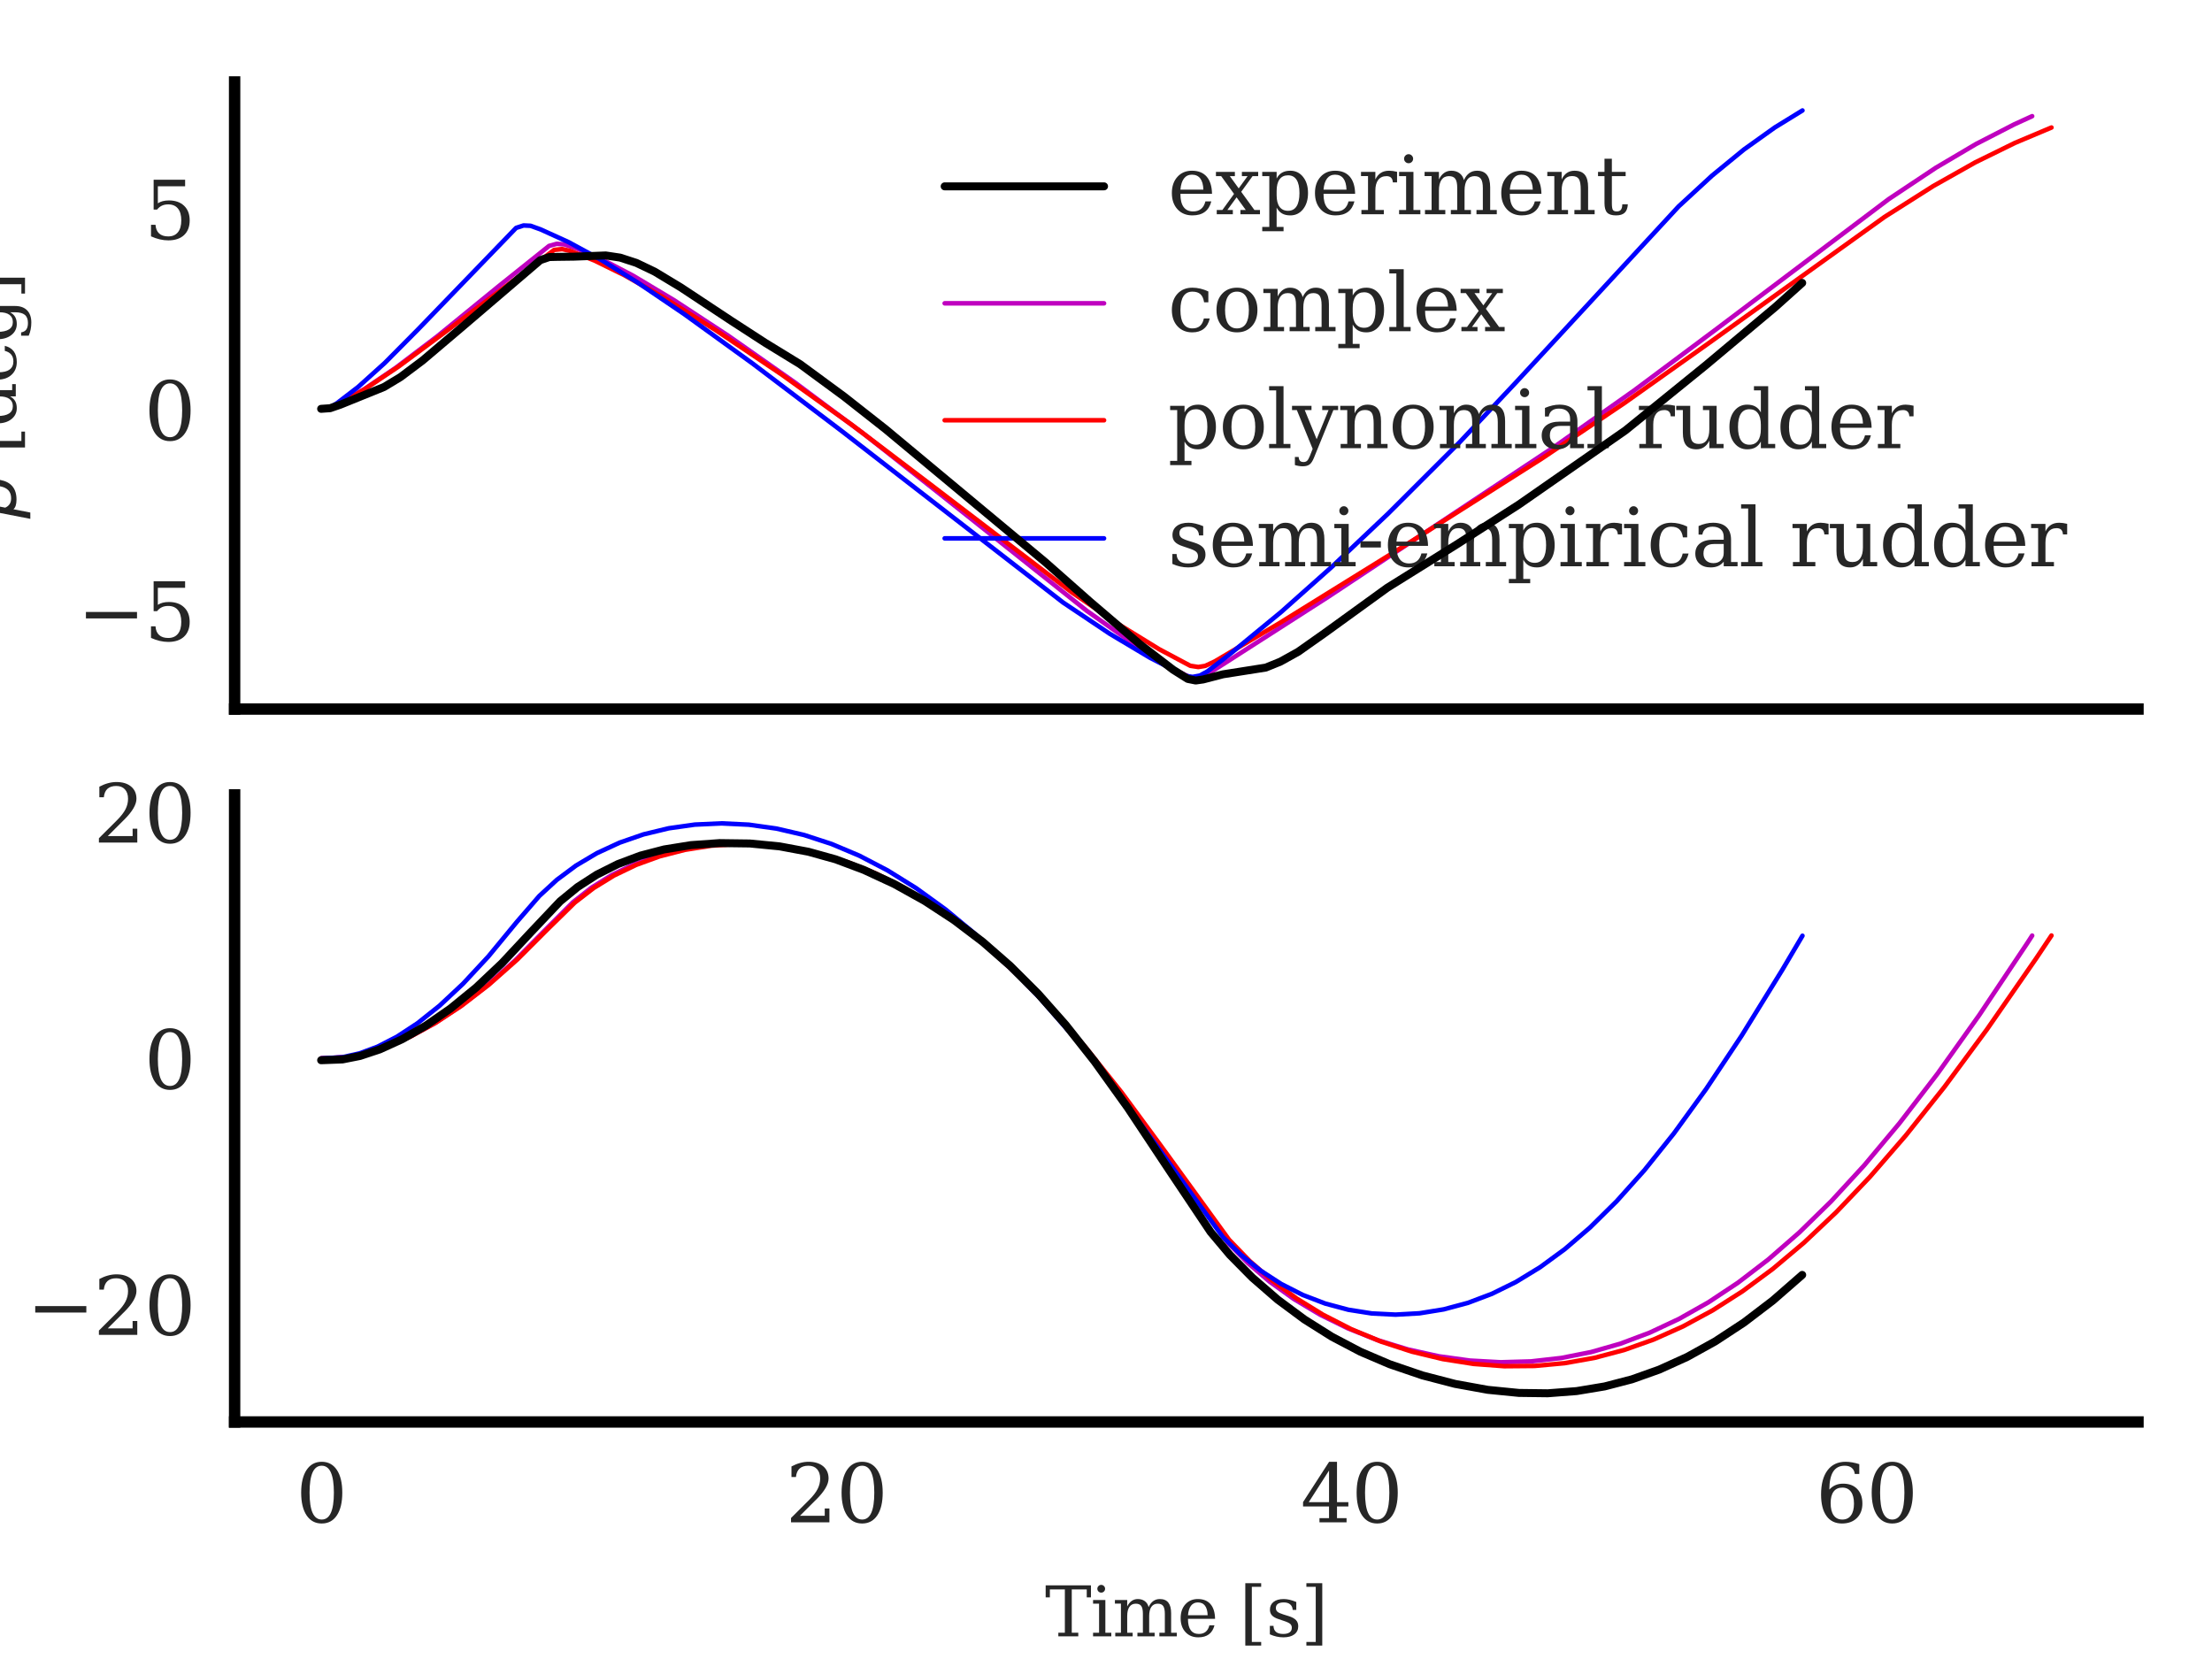 <?xml version="1.0" encoding="utf-8" standalone="no"?>
<!DOCTYPE svg PUBLIC "-//W3C//DTD SVG 1.1//EN"
  "http://www.w3.org/Graphics/SVG/1.1/DTD/svg11.dtd">
<svg xmlns:xlink="http://www.w3.org/1999/xlink" width="194.31pt" height="145.749pt" viewBox="0 0 194.31 145.749" xmlns="http://www.w3.org/2000/svg" version="1.1">
 <defs>
  <style type="text/css">*{stroke-linejoin: round; stroke-linecap: butt}</style>
 </defs>
 <g id="figure_1">
  <g id="patch_1">
   <path d="M 0 145.749 
L 194.31 145.749 
L 194.31 0 
L 0 0 
z
" style="fill: #ffffff"/>
  </g>
  <g id="axes_1">
   <g id="patch_2">
    <path d="M 20.61 62.283 
L 187.809 62.283 
L 187.809 7.2 
L 20.61 7.2 
z
" style="fill: #ffffff"/>
   </g>
   <g id="matplotlib.axis_1">
    <g id="xtick_1">
     <g id="line2d_1"/>
    </g>
    <g id="xtick_2">
     <g id="line2d_2"/>
    </g>
    <g id="xtick_3">
     <g id="line2d_3"/>
    </g>
    <g id="xtick_4">
     <g id="line2d_4"/>
    </g>
   </g>
   <g id="matplotlib.axis_2">
    <g id="ytick_1">
     <g id="line2d_5"/>
     <g id="text_1">
      <!-- −5 -->
      <g style="fill: #262626" transform="translate(6.79 56.287) scale(0.07 -0.07)">
       <defs>
        <path id="DejaVuSerif-2212" d="M 678 2259 
L 4684 2259 
L 4684 1753 
L 678 1753 
L 678 2259 
z
" transform="scale(0.016)"/>
        <path id="DejaVuSerif-35" d="M 3219 4666 
L 3219 4153 
L 1081 4153 
L 1081 2816 
Q 1244 2928 1461 2984 
Q 1678 3041 1947 3041 
Q 2703 3041 3140 2622 
Q 3578 2203 3578 1478 
Q 3578 738 3136 323 
Q 2694 -91 1894 -91 
Q 1572 -91 1234 -12 
Q 897 66 544 225 
L 544 1131 
L 897 1131 
Q 925 688 1179 453 
Q 1434 219 1894 219 
Q 2388 219 2653 544 
Q 2919 869 2919 1478 
Q 2919 2084 2655 2407 
Q 2391 2731 1894 2731 
Q 1613 2731 1398 2631 
Q 1184 2531 1019 2322 
L 750 2322 
L 750 4666 
L 3219 4666 
z
" transform="scale(0.016)"/>
       </defs>
       <use xlink:href="#DejaVuSerif-2212"/>
       <use xlink:href="#DejaVuSerif-35" x="83.789"/>
      </g>
     </g>
    </g>
    <g id="ytick_2">
     <g id="line2d_6"/>
     <g id="text_2">
      <!-- 0 -->
      <g style="fill: #262626" transform="translate(12.656 38.65) scale(0.07 -0.07)">
       <defs>
        <path id="DejaVuSerif-30" d="M 2034 219 
Q 2513 219 2750 744 
Q 2988 1269 2988 2328 
Q 2988 3391 2750 3916 
Q 2513 4441 2034 4441 
Q 1556 4441 1318 3916 
Q 1081 3391 1081 2328 
Q 1081 1269 1318 744 
Q 1556 219 2034 219 
z
M 2034 -91 
Q 1275 -91 848 546 
Q 422 1184 422 2328 
Q 422 3475 848 4112 
Q 1275 4750 2034 4750 
Q 2797 4750 3222 4112 
Q 3647 3475 3647 2328 
Q 3647 1184 3222 546 
Q 2797 -91 2034 -91 
z
" transform="scale(0.016)"/>
       </defs>
       <use xlink:href="#DejaVuSerif-30"/>
      </g>
     </g>
    </g>
    <g id="ytick_3">
     <g id="line2d_7"/>
     <g id="text_3">
      <!-- 5 -->
      <g style="fill: #262626" transform="translate(12.656 21.013) scale(0.07 -0.07)">
       <use xlink:href="#DejaVuSerif-35"/>
      </g>
     </g>
    </g>
    <g id="text_4">
     <!-- $\beta$ [deg] -->
     <g style="fill: #262626" transform="translate(1.41 45.572) rotate(-90) scale(0.06 -0.06)">
      <defs>
       <path id="DejaVuSans-Oblique-3b2" d="M 872 216 
L 572 -1331 
L -6 -1331 
L 928 3478 
Q 1206 4903 2538 4903 
Q 3888 4903 3659 3700 
Q 3503 2844 2894 2531 
Q 3713 2250 3553 1416 
Q 3272 -69 1759 -66 
Q 1097 -63 872 216 
z
M 1019 966 
Q 1259 422 1875 425 
Q 2775 425 2966 1406 
Q 3138 2288 1675 2219 
L 1778 2750 
Q 2909 2731 3106 3750 
Q 3241 4438 2509 4434 
Q 1691 4434 1503 3459 
L 1019 966 
z
" transform="scale(0.016)"/>
       <path id="DejaVuSerif-20" transform="scale(0.016)"/>
       <path id="DejaVuSerif-5b" d="M 550 4863 
L 2003 4863 
L 2003 4531 
L 1147 4531 
L 1147 -513 
L 2003 -513 
L 2003 -844 
L 550 -844 
L 550 4863 
z
" transform="scale(0.016)"/>
       <path id="DejaVuSerif-64" d="M 3359 331 
L 3909 331 
L 3909 0 
L 2784 0 
L 2784 519 
Q 2616 206 2355 57 
Q 2094 -91 1709 -91 
Q 1097 -91 708 395 
Q 319 881 319 1663 
Q 319 2444 706 2928 
Q 1094 3413 1709 3413 
Q 2094 3413 2355 3264 
Q 2616 3116 2784 2803 
L 2784 4531 
L 2241 4531 
L 2241 4863 
L 3359 4863 
L 3359 331 
z
M 2784 1497 
L 2784 1825 
Q 2784 2422 2554 2737 
Q 2325 3053 1888 3053 
Q 1444 3053 1217 2703 
Q 991 2353 991 1663 
Q 991 975 1217 622 
Q 1444 269 1888 269 
Q 2325 269 2554 583 
Q 2784 897 2784 1497 
z
" transform="scale(0.016)"/>
       <path id="DejaVuSerif-65" d="M 3469 1600 
L 991 1600 
L 991 1575 
Q 991 903 1244 561 
Q 1497 219 1991 219 
Q 2369 219 2611 417 
Q 2853 616 2950 1006 
L 3413 1006 
Q 3275 459 2904 184 
Q 2534 -91 1931 -91 
Q 1203 -91 761 389 
Q 319 869 319 1663 
Q 319 2450 753 2931 
Q 1188 3413 1894 3413 
Q 2647 3413 3050 2948 
Q 3453 2484 3469 1600 
z
M 2791 1931 
Q 2772 2513 2545 2808 
Q 2319 3103 1894 3103 
Q 1497 3103 1269 2806 
Q 1041 2509 991 1931 
L 2791 1931 
z
" transform="scale(0.016)"/>
       <path id="DejaVuSerif-67" d="M 3359 2988 
L 3359 72 
Q 3359 -644 2965 -1033 
Q 2572 -1422 1844 -1422 
Q 1516 -1422 1216 -1362 
Q 916 -1303 641 -1184 
L 641 -488 
L 941 -488 
Q 997 -813 1206 -963 
Q 1416 -1113 1806 -1113 
Q 2313 -1113 2548 -827 
Q 2784 -541 2784 72 
L 2784 519 
Q 2616 206 2355 57 
Q 2094 -91 1709 -91 
Q 1097 -91 708 395 
Q 319 881 319 1663 
Q 319 2444 706 2928 
Q 1094 3413 1709 3413 
Q 2094 3413 2355 3264 
Q 2616 3116 2784 2803 
L 2784 3322 
L 3909 3322 
L 3909 2988 
L 3359 2988 
z
M 2784 1825 
Q 2784 2422 2554 2737 
Q 2325 3053 1888 3053 
Q 1444 3053 1217 2703 
Q 991 2353 991 1663 
Q 991 975 1217 622 
Q 1444 269 1888 269 
Q 2325 269 2554 583 
Q 2784 897 2784 1497 
L 2784 1825 
z
" transform="scale(0.016)"/>
       <path id="DejaVuSerif-5d" d="M 1947 4863 
L 1947 -844 
L 494 -844 
L 494 -513 
L 1350 -513 
L 1350 4531 
L 494 4531 
L 494 4863 
L 1947 4863 
z
" transform="scale(0.016)"/>
      </defs>
      <use xlink:href="#DejaVuSans-Oblique-3b2" transform="translate(0 0.391)"/>
      <use xlink:href="#DejaVuSerif-20" transform="translate(63.818 0.391)"/>
      <use xlink:href="#DejaVuSerif-5b" transform="translate(95.605 0.391)"/>
      <use xlink:href="#DejaVuSerif-64" transform="translate(134.619 0.391)"/>
      <use xlink:href="#DejaVuSerif-65" transform="translate(198.633 0.391)"/>
      <use xlink:href="#DejaVuSerif-67" transform="translate(257.812 0.391)"/>
      <use xlink:href="#DejaVuSerif-5d" transform="translate(321.826 0.391)"/>
     </g>
    </g>
   </g>
   <g id="line2d_8">
    <path d="M 28.21 35.991 
L 28.911 35.88 
L 29.748 35.498 
L 31.988 34.193 
L 34.77 32.304 
L 38.39 29.561 
L 43.797 25.153 
L 48.231 21.604 
L 48.909 21.416 
L 49.588 21.472 
L 50.674 21.836 
L 52.914 22.804 
L 55.628 24.227 
L 59.203 26.366 
L 63.976 29.495 
L 69.812 33.589 
L 75.898 38.129 
L 82.504 43.343 
L 95.443 53.638 
L 99.493 56.498 
L 103.135 58.798 
L 104.538 59.498 
L 105.171 59.531 
L 105.827 59.336 
L 106.777 58.773 
L 116.708 52.404 
L 136.526 39.258 
L 143.539 34.307 
L 150.619 29.025 
L 165.912 17.491 
L 170.052 14.736 
L 173.581 12.652 
L 176.929 10.93 
L 178.513 10.205 
L 178.513 10.205 
" clip-path="url(#p2c7fa7effe)" style="fill: none; stroke: #bf00bf; stroke-width: 0.4; stroke-linecap: round"/>
   </g>
   <g id="line2d_9">
    <path d="M 28.21 35.991 
L 28.934 35.883 
L 29.726 35.526 
L 32.056 34.178 
L 35.019 32.193 
L 39.091 29.175 
L 48.683 21.952 
L 49.384 21.881 
L 50.086 22.041 
L 52.212 22.882 
L 54.836 24.169 
L 58.252 26.108 
L 62.89 29.014 
L 68.659 32.897 
L 74.88 37.357 
L 81.78 42.589 
L 94.154 52.036 
L 98.249 54.834 
L 101.823 57.028 
L 104.56 58.484 
L 105.262 58.593 
L 105.872 58.494 
L 106.709 58.103 
L 112.342 54.771 
L 123.563 47.819 
L 135.44 40.28 
L 142.679 35.416 
L 149.963 30.243 
L 165.55 19.054 
L 169.826 16.343 
L 173.513 14.265 
L 176.997 12.555 
L 180.209 11.202 
L 180.209 11.202 
" clip-path="url(#p2c7fa7effe)" style="fill: none; stroke: #ff0000; stroke-width: 0.4; stroke-linecap: round"/>
   </g>
   <g id="line2d_10">
    <path d="M 28.21 35.991 
L 28.889 35.833 
L 29.59 35.428 
L 31.468 33.986 
L 33.798 31.885 
L 36.716 28.943 
L 45.335 20.021 
L 45.991 19.805 
L 46.602 19.834 
L 47.484 20.151 
L 49.95 21.273 
L 52.778 22.811 
L 56.035 24.835 
L 60.107 27.594 
L 66.102 31.927 
L 73.93 37.858 
L 93.385 52.927 
L 97.479 55.668 
L 101.031 57.785 
L 104.085 59.356 
L 104.764 59.465 
L 105.397 59.344 
L 106.053 58.987 
L 107.999 57.494 
L 112.546 53.753 
L 117.025 49.765 
L 121.934 45.122 
L 128.201 38.866 
L 133.11 33.653 
L 147.452 18.137 
L 150.393 15.428 
L 153.198 13.131 
L 155.913 11.193 
L 158.334 9.704 
L 158.334 9.704 
" clip-path="url(#p2c7fa7effe)" style="fill: none; stroke: #0000ff; stroke-width: 0.4; stroke-linecap: round"/>
   </g>
   <g id="patch_3">
    <path d="M 20.61 62.283 
L 20.61 7.2 
" style="fill: none; stroke: #000000; stroke-linejoin: miter; stroke-linecap: square"/>
   </g>
   <g id="patch_4">
    <path d="M 20.61 62.283 
L 187.809 62.283 
" style="fill: none; stroke: #000000; stroke-linejoin: miter; stroke-linecap: square"/>
   </g>
   <g id="legend_1">
    <g id="line2d_11">
     <path d="M 82.983 16.369 
L 89.983 16.369 
L 96.983 16.369 
" style="fill: none; stroke: #000000; stroke-width: 0.7; stroke-linecap: round"/>
    </g>
    <g id="text_5">
     <!-- experiment -->
     <g style="fill: #262626" transform="translate(102.583 18.819) scale(0.07 -0.07)">
      <defs>
       <path id="DejaVuSerif-78" d="M 1863 2028 
L 2559 2988 
L 2113 2988 
L 2113 3322 
L 3391 3322 
L 3391 2988 
L 2950 2988 
L 2059 1759 
L 3097 331 
L 3531 331 
L 3531 0 
L 1997 0 
L 1997 331 
L 2419 331 
L 1697 1325 
L 972 331 
L 1403 331 
L 1403 0 
L 141 0 
L 141 331 
L 581 331 
L 1497 1594 
L 488 2988 
L 78 2988 
L 78 3322 
L 1563 3322 
L 1563 2988 
L 1166 2988 
L 1863 2028 
z
" transform="scale(0.016)"/>
       <path id="DejaVuSerif-70" d="M 1313 1825 
L 1313 1497 
Q 1313 897 1542 583 
Q 1772 269 2209 269 
Q 2650 269 2876 622 
Q 3103 975 3103 1663 
Q 3103 2353 2876 2703 
Q 2650 3053 2209 3053 
Q 1772 3053 1542 2737 
Q 1313 2422 1313 1825 
z
M 738 2988 
L 184 2988 
L 184 3322 
L 1313 3322 
L 1313 2803 
Q 1481 3116 1742 3264 
Q 2003 3413 2388 3413 
Q 3000 3413 3387 2928 
Q 3775 2444 3775 1663 
Q 3775 881 3387 395 
Q 3000 -91 2388 -91 
Q 2003 -91 1742 57 
Q 1481 206 1313 519 
L 1313 -997 
L 1856 -997 
L 1856 -1331 
L 184 -1331 
L 184 -997 
L 738 -997 
L 738 2988 
z
" transform="scale(0.016)"/>
       <path id="DejaVuSerif-72" d="M 3059 3328 
L 3059 2497 
L 2728 2497 
Q 2713 2744 2591 2866 
Q 2469 2988 2234 2988 
Q 1809 2988 1582 2694 
Q 1356 2400 1356 1850 
L 1356 331 
L 2022 331 
L 2022 0 
L 263 0 
L 263 331 
L 781 331 
L 781 2994 
L 231 2994 
L 231 3322 
L 1356 3322 
L 1356 2731 
Q 1525 3078 1790 3245 
Q 2056 3413 2438 3413 
Q 2578 3413 2733 3391 
Q 2888 3369 3059 3328 
z
" transform="scale(0.016)"/>
       <path id="DejaVuSerif-69" d="M 622 4353 
Q 622 4497 726 4603 
Q 831 4709 978 4709 
Q 1122 4709 1226 4603 
Q 1331 4497 1331 4353 
Q 1331 4206 1228 4103 
Q 1125 4000 978 4000 
Q 831 4000 726 4103 
Q 622 4206 622 4353 
z
M 1356 331 
L 1900 331 
L 1900 0 
L 231 0 
L 231 331 
L 781 331 
L 781 2988 
L 231 2988 
L 231 3322 
L 1356 3322 
L 1356 331 
z
" transform="scale(0.016)"/>
       <path id="DejaVuSerif-6d" d="M 3316 2675 
Q 3481 3041 3739 3227 
Q 3997 3413 4341 3413 
Q 4863 3413 5119 3089 
Q 5375 2766 5375 2113 
L 5375 331 
L 5894 331 
L 5894 0 
L 4300 0 
L 4300 331 
L 4800 331 
L 4800 2047 
Q 4800 2556 4650 2772 
Q 4500 2988 4153 2988 
Q 3769 2988 3567 2697 
Q 3366 2406 3366 1850 
L 3366 331 
L 3866 331 
L 3866 0 
L 2291 0 
L 2291 331 
L 2791 331 
L 2791 2069 
Q 2791 2566 2641 2777 
Q 2491 2988 2144 2988 
Q 1759 2988 1557 2697 
Q 1356 2406 1356 1850 
L 1356 331 
L 1856 331 
L 1856 0 
L 263 0 
L 263 331 
L 781 331 
L 781 2994 
L 231 2994 
L 231 3322 
L 1356 3322 
L 1356 2731 
Q 1516 3063 1762 3238 
Q 2009 3413 2322 3413 
Q 2709 3413 2968 3220 
Q 3228 3028 3316 2675 
z
" transform="scale(0.016)"/>
       <path id="DejaVuSerif-6e" d="M 263 0 
L 263 331 
L 781 331 
L 781 2988 
L 231 2988 
L 231 3322 
L 1356 3322 
L 1356 2731 
Q 1516 3069 1770 3241 
Q 2025 3413 2363 3413 
Q 2913 3413 3172 3097 
Q 3431 2781 3431 2113 
L 3431 331 
L 3944 331 
L 3944 0 
L 2356 0 
L 2356 331 
L 2853 331 
L 2853 1931 
Q 2853 2541 2703 2767 
Q 2553 2994 2175 2994 
Q 1775 2994 1565 2701 
Q 1356 2409 1356 1850 
L 1356 331 
L 1856 331 
L 1856 0 
L 263 0 
z
" transform="scale(0.016)"/>
       <path id="DejaVuSerif-74" d="M 691 2988 
L 184 2988 
L 184 3322 
L 691 3322 
L 691 4353 
L 1269 4353 
L 1269 3322 
L 2350 3322 
L 2350 2988 
L 1269 2988 
L 1269 878 
Q 1269 456 1350 337 
Q 1431 219 1650 219 
Q 1875 219 1978 351 
Q 2081 484 2088 781 
L 2522 781 
Q 2497 328 2275 118 
Q 2053 -91 1600 -91 
Q 1103 -91 897 129 
Q 691 350 691 878 
L 691 2988 
z
" transform="scale(0.016)"/>
      </defs>
      <use xlink:href="#DejaVuSerif-65"/>
      <use xlink:href="#DejaVuSerif-78" x="59.18"/>
      <use xlink:href="#DejaVuSerif-70" x="115.576"/>
      <use xlink:href="#DejaVuSerif-65" x="179.59"/>
      <use xlink:href="#DejaVuSerif-72" x="238.77"/>
      <use xlink:href="#DejaVuSerif-69" x="286.572"/>
      <use xlink:href="#DejaVuSerif-6d" x="318.555"/>
      <use xlink:href="#DejaVuSerif-65" x="413.379"/>
      <use xlink:href="#DejaVuSerif-6e" x="472.559"/>
      <use xlink:href="#DejaVuSerif-74" x="536.963"/>
     </g>
    </g>
    <g id="line2d_12">
     <path d="M 82.983 26.644 
L 89.983 26.644 
L 96.983 26.644 
" style="fill: none; stroke: #bf00bf; stroke-width: 0.4; stroke-linecap: round"/>
    </g>
    <g id="text_6">
     <!-- complex -->
     <g style="fill: #262626" transform="translate(102.583 29.094) scale(0.07 -0.07)">
      <defs>
       <path id="DejaVuSerif-63" d="M 3291 997 
Q 3169 466 2822 187 
Q 2475 -91 1925 -91 
Q 1200 -91 759 389 
Q 319 869 319 1663 
Q 319 2459 759 2936 
Q 1200 3413 1925 3413 
Q 2241 3413 2553 3339 
Q 2866 3266 3181 3116 
L 3181 2266 
L 2847 2266 
Q 2781 2703 2561 2903 
Q 2341 3103 1931 3103 
Q 1466 3103 1228 2742 
Q 991 2381 991 1663 
Q 991 944 1227 581 
Q 1463 219 1931 219 
Q 2303 219 2525 412 
Q 2747 606 2828 997 
L 3291 997 
z
" transform="scale(0.016)"/>
       <path id="DejaVuSerif-6f" d="M 1925 219 
Q 2388 219 2623 584 
Q 2859 950 2859 1663 
Q 2859 2375 2623 2739 
Q 2388 3103 1925 3103 
Q 1463 3103 1227 2739 
Q 991 2375 991 1663 
Q 991 950 1228 584 
Q 1466 219 1925 219 
z
M 1925 -91 
Q 1200 -91 759 389 
Q 319 869 319 1663 
Q 319 2456 758 2934 
Q 1197 3413 1925 3413 
Q 2653 3413 3092 2934 
Q 3531 2456 3531 1663 
Q 3531 869 3092 389 
Q 2653 -91 1925 -91 
z
" transform="scale(0.016)"/>
       <path id="DejaVuSerif-6c" d="M 1313 331 
L 1856 331 
L 1856 0 
L 184 0 
L 184 331 
L 738 331 
L 738 4531 
L 184 4531 
L 184 4863 
L 1313 4863 
L 1313 331 
z
" transform="scale(0.016)"/>
      </defs>
      <use xlink:href="#DejaVuSerif-63"/>
      <use xlink:href="#DejaVuSerif-6f" x="56.006"/>
      <use xlink:href="#DejaVuSerif-6d" x="116.211"/>
      <use xlink:href="#DejaVuSerif-70" x="211.035"/>
      <use xlink:href="#DejaVuSerif-6c" x="275.049"/>
      <use xlink:href="#DejaVuSerif-65" x="307.031"/>
      <use xlink:href="#DejaVuSerif-78" x="366.211"/>
     </g>
    </g>
    <g id="line2d_13">
     <path d="M 82.983 36.918 
L 89.983 36.918 
L 96.983 36.918 
" style="fill: none; stroke: #ff0000; stroke-width: 0.4; stroke-linecap: round"/>
    </g>
    <g id="text_7">
     <!-- polynomial rudder -->
     <g style="fill: #262626" transform="translate(102.583 39.368) scale(0.07 -0.07)">
      <defs>
       <path id="DejaVuSerif-79" d="M 1381 -609 
L 1600 -56 
L 359 2988 
L -19 2988 
L -19 3322 
L 1509 3322 
L 1509 2988 
L 978 2988 
L 1913 703 
L 2847 2988 
L 2350 2988 
L 2350 3322 
L 3597 3322 
L 3597 2988 
L 3225 2988 
L 1703 -750 
Q 1547 -1138 1356 -1280 
Q 1166 -1422 819 -1422 
Q 672 -1422 517 -1397 
Q 363 -1372 206 -1325 
L 206 -691 
L 500 -691 
Q 519 -903 608 -995 
Q 697 -1088 884 -1088 
Q 1056 -1088 1161 -992 
Q 1266 -897 1381 -609 
z
" transform="scale(0.016)"/>
       <path id="DejaVuSerif-61" d="M 2547 1044 
L 2547 1747 
L 1806 1747 
Q 1378 1747 1168 1562 
Q 959 1378 959 997 
Q 959 650 1171 447 
Q 1384 244 1747 244 
Q 2106 244 2326 466 
Q 2547 688 2547 1044 
z
M 3122 2075 
L 3122 331 
L 3634 331 
L 3634 0 
L 2547 0 
L 2547 359 
Q 2356 128 2106 18 
Q 1856 -91 1522 -91 
Q 969 -91 644 203 
Q 319 497 319 997 
Q 319 1513 691 1797 
Q 1063 2081 1741 2081 
L 2547 2081 
L 2547 2309 
Q 2547 2688 2317 2895 
Q 2088 3103 1672 3103 
Q 1328 3103 1125 2947 
Q 922 2791 872 2484 
L 575 2484 
L 575 3156 
Q 875 3284 1158 3348 
Q 1441 3413 1709 3413 
Q 2400 3413 2761 3070 
Q 3122 2728 3122 2075 
z
" transform="scale(0.016)"/>
       <path id="DejaVuSerif-75" d="M 2266 3322 
L 3341 3322 
L 3341 331 
L 3884 331 
L 3884 0 
L 2766 0 
L 2766 588 
Q 2606 256 2353 82 
Q 2100 -91 1766 -91 
Q 1213 -91 952 223 
Q 691 538 691 1209 
L 691 2988 
L 172 2988 
L 172 3322 
L 1269 3322 
L 1269 1388 
Q 1269 781 1417 556 
Q 1566 331 1947 331 
Q 2347 331 2556 625 
Q 2766 919 2766 1478 
L 2766 2988 
L 2266 2988 
L 2266 3322 
z
" transform="scale(0.016)"/>
      </defs>
      <use xlink:href="#DejaVuSerif-70"/>
      <use xlink:href="#DejaVuSerif-6f" x="64.014"/>
      <use xlink:href="#DejaVuSerif-6c" x="124.219"/>
      <use xlink:href="#DejaVuSerif-79" x="156.201"/>
      <use xlink:href="#DejaVuSerif-6e" x="212.695"/>
      <use xlink:href="#DejaVuSerif-6f" x="277.1"/>
      <use xlink:href="#DejaVuSerif-6d" x="337.305"/>
      <use xlink:href="#DejaVuSerif-69" x="432.129"/>
      <use xlink:href="#DejaVuSerif-61" x="464.111"/>
      <use xlink:href="#DejaVuSerif-6c" x="523.73"/>
      <use xlink:href="#DejaVuSerif-20" x="555.713"/>
      <use xlink:href="#DejaVuSerif-72" x="587.5"/>
      <use xlink:href="#DejaVuSerif-75" x="635.303"/>
      <use xlink:href="#DejaVuSerif-64" x="699.707"/>
      <use xlink:href="#DejaVuSerif-64" x="763.721"/>
      <use xlink:href="#DejaVuSerif-65" x="827.734"/>
      <use xlink:href="#DejaVuSerif-72" x="886.914"/>
     </g>
    </g>
    <g id="line2d_14">
     <path d="M 82.983 47.292 
L 89.983 47.292 
L 96.983 47.292 
" style="fill: none; stroke: #0000ff; stroke-width: 0.4; stroke-linecap: round"/>
    </g>
    <g id="text_8">
     <!-- semi-empirical rudder -->
     <g style="fill: #262626" transform="translate(102.583 49.742) scale(0.07 -0.07)">
      <defs>
       <path id="DejaVuSerif-73" d="M 359 184 
L 359 959 
L 691 959 
Q 703 588 923 403 
Q 1144 219 1575 219 
Q 1963 219 2166 364 
Q 2369 509 2369 788 
Q 2369 1006 2220 1140 
Q 2072 1275 1594 1428 
L 1178 1569 
Q 750 1706 558 1912 
Q 366 2119 366 2438 
Q 366 2894 700 3153 
Q 1034 3413 1625 3413 
Q 1888 3413 2178 3344 
Q 2469 3275 2778 3144 
L 2778 2419 
L 2447 2419 
Q 2434 2741 2221 2922 
Q 2009 3103 1644 3103 
Q 1281 3103 1095 2975 
Q 909 2847 909 2591 
Q 909 2381 1050 2254 
Q 1191 2128 1613 1997 
L 2069 1856 
Q 2541 1709 2748 1489 
Q 2956 1269 2956 922 
Q 2956 450 2595 179 
Q 2234 -91 1600 -91 
Q 1278 -91 972 -22 
Q 666 47 359 184 
z
" transform="scale(0.016)"/>
       <path id="DejaVuSerif-2d" d="M 281 1959 
L 1881 1959 
L 1881 1472 
L 281 1472 
L 281 1959 
z
" transform="scale(0.016)"/>
      </defs>
      <use xlink:href="#DejaVuSerif-73"/>
      <use xlink:href="#DejaVuSerif-65" x="51.318"/>
      <use xlink:href="#DejaVuSerif-6d" x="110.498"/>
      <use xlink:href="#DejaVuSerif-69" x="205.322"/>
      <use xlink:href="#DejaVuSerif-2d" x="237.305"/>
      <use xlink:href="#DejaVuSerif-65" x="271.094"/>
      <use xlink:href="#DejaVuSerif-6d" x="330.273"/>
      <use xlink:href="#DejaVuSerif-70" x="425.098"/>
      <use xlink:href="#DejaVuSerif-69" x="489.111"/>
      <use xlink:href="#DejaVuSerif-72" x="521.094"/>
      <use xlink:href="#DejaVuSerif-69" x="568.896"/>
      <use xlink:href="#DejaVuSerif-63" x="600.879"/>
      <use xlink:href="#DejaVuSerif-61" x="656.885"/>
      <use xlink:href="#DejaVuSerif-6c" x="716.504"/>
      <use xlink:href="#DejaVuSerif-20" x="748.486"/>
      <use xlink:href="#DejaVuSerif-72" x="780.273"/>
      <use xlink:href="#DejaVuSerif-75" x="828.076"/>
      <use xlink:href="#DejaVuSerif-64" x="892.48"/>
      <use xlink:href="#DejaVuSerif-64" x="956.494"/>
      <use xlink:href="#DejaVuSerif-65" x="1020.508"/>
      <use xlink:href="#DejaVuSerif-72" x="1079.688"/>
     </g>
    </g>
   </g>
   <g id="line2d_15">
    <path d="M 28.21 35.913 
L 29.002 35.858 
L 29.907 35.547 
L 33.73 33.998 
L 35.178 33.125 
L 37.123 31.665 
L 40.72 28.616 
L 47.462 22.851 
L 48.253 22.581 
L 48.977 22.564 
L 50.425 22.545 
L 53.208 22.439 
L 54.474 22.629 
L 55.9 23.093 
L 57.506 23.861 
L 59.791 25.239 
L 64.202 28.157 
L 67.211 30.109 
L 70.287 31.993 
L 74.133 34.822 
L 77.798 37.705 
L 91.801 49.363 
L 95.76 52.86 
L 100.126 56.591 
L 103.045 58.828 
L 104.334 59.638 
L 105.035 59.779 
L 105.691 59.686 
L 107.433 59.234 
L 111.189 58.643 
L 112.478 58.12 
L 114.039 57.253 
L 116.369 55.61 
L 121.866 51.631 
L 127.929 47.848 
L 133.426 44.321 
L 142.792 37.803 
L 149.85 32.081 
L 155.958 26.962 
L 158.311 24.853 
L 158.311 24.853 
" clip-path="url(#p2c7fa7effe)" style="fill: none; stroke: #000000; stroke-width: 0.7; stroke-linecap: round"/>
   </g>
  </g>
  <g id="axes_2">
   <g id="patch_5">
    <path d="M 20.61 124.909 
L 187.809 124.909 
L 187.809 69.826 
L 20.61 69.826 
z
" style="fill: #ffffff"/>
   </g>
   <g id="matplotlib.axis_3">
    <g id="xtick_5">
     <g id="line2d_16"/>
     <g id="text_9">
      <!-- 0 -->
      <g style="fill: #262626" transform="translate(25.983 133.728) scale(0.07 -0.07)">
       <use xlink:href="#DejaVuSerif-30"/>
      </g>
     </g>
    </g>
    <g id="xtick_6">
     <g id="line2d_17"/>
     <g id="text_10">
      <!-- 20 -->
      <g style="fill: #262626" transform="translate(69.001 133.728) scale(0.07 -0.07)">
       <defs>
        <path id="DejaVuSerif-32" d="M 819 3553 
L 469 3553 
L 469 4384 
Q 803 4563 1142 4656 
Q 1481 4750 1806 4750 
Q 2534 4750 2956 4397 
Q 3378 4044 3378 3438 
Q 3378 2753 2422 1800 
Q 2347 1728 2309 1691 
L 1131 513 
L 3078 513 
L 3078 1088 
L 3444 1088 
L 3444 0 
L 434 0 
L 434 341 
L 1850 1753 
Q 2319 2222 2519 2614 
Q 2719 3006 2719 3438 
Q 2719 3909 2473 4175 
Q 2228 4441 1797 4441 
Q 1350 4441 1106 4219 
Q 863 3997 819 3553 
z
" transform="scale(0.016)"/>
       </defs>
       <use xlink:href="#DejaVuSerif-32"/>
       <use xlink:href="#DejaVuSerif-30" x="63.623"/>
      </g>
     </g>
    </g>
    <g id="xtick_7">
     <g id="line2d_18"/>
     <g id="text_11">
      <!-- 40 -->
      <g style="fill: #262626" transform="translate(114.245 133.728) scale(0.07 -0.07)">
       <defs>
        <path id="DejaVuSerif-34" d="M 2234 1581 
L 2234 4063 
L 641 1581 
L 2234 1581 
z
M 3609 0 
L 1484 0 
L 1484 331 
L 2234 331 
L 2234 1247 
L 197 1247 
L 197 1588 
L 2241 4750 
L 2859 4750 
L 2859 1581 
L 3750 1581 
L 3750 1247 
L 2859 1247 
L 2859 331 
L 3609 331 
L 3609 0 
z
" transform="scale(0.016)"/>
       </defs>
       <use xlink:href="#DejaVuSerif-34"/>
       <use xlink:href="#DejaVuSerif-30" x="63.623"/>
      </g>
     </g>
    </g>
    <g id="xtick_8">
     <g id="line2d_19"/>
     <g id="text_12">
      <!-- 60 -->
      <g style="fill: #262626" transform="translate(159.49 133.728) scale(0.07 -0.07)">
       <defs>
        <path id="DejaVuSerif-36" d="M 2094 219 
Q 2534 219 2771 542 
Q 3009 866 3009 1472 
Q 3009 2078 2771 2401 
Q 2534 2725 2094 2725 
Q 1647 2725 1412 2412 
Q 1178 2100 1178 1509 
Q 1178 888 1415 553 
Q 1653 219 2094 219 
z
M 1075 2569 
Q 1288 2803 1556 2918 
Q 1825 3034 2163 3034 
Q 2859 3034 3264 2615 
Q 3669 2197 3669 1472 
Q 3669 763 3233 336 
Q 2797 -91 2069 -91 
Q 1278 -91 853 498 
Q 428 1088 428 2181 
Q 428 3406 931 4078 
Q 1434 4750 2350 4750 
Q 2597 4750 2869 4703 
Q 3141 4656 3425 4563 
L 3425 3794 
L 3072 3794 
Q 3034 4109 2831 4275 
Q 2628 4441 2284 4441 
Q 1678 4441 1381 3981 
Q 1084 3522 1075 2569 
z
" transform="scale(0.016)"/>
       </defs>
       <use xlink:href="#DejaVuSerif-36"/>
       <use xlink:href="#DejaVuSerif-30" x="63.623"/>
      </g>
     </g>
    </g>
    <g id="text_13">
     <!-- Time [s] -->
     <g style="fill: #262626" transform="translate(91.795 143.742) scale(0.06 -0.06)">
      <defs>
       <path id="DejaVuSerif-54" d="M 1222 0 
L 1222 331 
L 1819 331 
L 1819 4294 
L 447 4294 
L 447 3566 
L 63 3566 
L 63 4666 
L 4206 4666 
L 4206 3566 
L 3822 3566 
L 3822 4294 
L 2450 4294 
L 2450 331 
L 3047 331 
L 3047 0 
L 1222 0 
z
" transform="scale(0.016)"/>
      </defs>
      <use xlink:href="#DejaVuSerif-54"/>
      <use xlink:href="#DejaVuSerif-69" x="66.699"/>
      <use xlink:href="#DejaVuSerif-6d" x="98.682"/>
      <use xlink:href="#DejaVuSerif-65" x="193.506"/>
      <use xlink:href="#DejaVuSerif-20" x="252.686"/>
      <use xlink:href="#DejaVuSerif-5b" x="284.473"/>
      <use xlink:href="#DejaVuSerif-73" x="323.486"/>
      <use xlink:href="#DejaVuSerif-5d" x="374.805"/>
     </g>
    </g>
   </g>
   <g id="matplotlib.axis_4">
    <g id="ytick_4">
     <g id="line2d_20"/>
     <g id="text_14">
      <!-- −20 -->
      <g style="fill: #262626" transform="translate(2.337 117.262) scale(0.07 -0.07)">
       <use xlink:href="#DejaVuSerif-2212"/>
       <use xlink:href="#DejaVuSerif-32" x="83.789"/>
       <use xlink:href="#DejaVuSerif-30" x="147.412"/>
      </g>
     </g>
    </g>
    <g id="ytick_5">
     <g id="line2d_21"/>
     <g id="text_15">
      <!-- 0 -->
      <g style="fill: #262626" transform="translate(12.656 95.639) scale(0.07 -0.07)">
       <use xlink:href="#DejaVuSerif-30"/>
      </g>
     </g>
    </g>
    <g id="ytick_6">
     <g id="line2d_22"/>
     <g id="text_16">
      <!-- 20 -->
      <g style="fill: #262626" transform="translate(8.203 74.016) scale(0.07 -0.07)">
       <use xlink:href="#DejaVuSerif-32"/>
       <use xlink:href="#DejaVuSerif-30" x="63.623"/>
      </g>
     </g>
    </g>
    <g id="text_17">
     <!-- $\psi$ [deg] -->
     <g style="fill: #262626" transform="translate(-3.043 108.257) rotate(-90) scale(0.06 -0.06)">
      <defs>
       <path id="DejaVuSans-Oblique-3c8" d="M 1591 -78 
Q 891 38 616 341 
Q 278 713 425 1472 
L 819 3500 
L 1400 3500 
L 1009 1494 
Q 900 922 1119 684 
Q 1313 478 1691 434 
L 2284 3500 
L 2856 3500 
L 2263 438 
Q 2681 481 2928 688 
Q 3247 950 3353 1497 
L 3741 3500 
L 4322 3500 
L 3928 1475 
Q 3775 688 3300 344 
Q 2872 34 2163 -75 
L 1919 -1331 
L 1347 -1331 
L 1591 -78 
z
" transform="scale(0.016)"/>
      </defs>
      <use xlink:href="#DejaVuSans-Oblique-3c8" transform="translate(0 0.016)"/>
      <use xlink:href="#DejaVuSerif-20" transform="translate(65.967 0.016)"/>
      <use xlink:href="#DejaVuSerif-5b" transform="translate(97.754 0.016)"/>
      <use xlink:href="#DejaVuSerif-64" transform="translate(136.768 0.016)"/>
      <use xlink:href="#DejaVuSerif-65" transform="translate(200.781 0.016)"/>
      <use xlink:href="#DejaVuSerif-67" transform="translate(259.961 0.016)"/>
      <use xlink:href="#DejaVuSerif-5d" transform="translate(323.975 0.016)"/>
     </g>
    </g>
   </g>
   <g id="line2d_23">
    <path d="M 28.21 92.979 
L 30.336 92.871 
L 32.101 92.53 
L 34.001 91.931 
L 36.037 91.051 
L 38.186 89.876 
L 40.449 88.379 
L 42.801 86.552 
L 45.245 84.37 
L 47.824 81.762 
L 50.335 79.249 
L 51.963 77.975 
L 53.728 76.875 
L 55.651 75.939 
L 57.732 75.177 
L 59.926 74.609 
L 62.234 74.242 
L 64.609 74.089 
L 67.03 74.157 
L 69.473 74.45 
L 71.916 74.968 
L 74.359 75.715 
L 76.803 76.696 
L 79.269 77.928 
L 81.757 79.424 
L 84.268 81.195 
L 86.847 83.291 
L 89.494 85.735 
L 92.231 88.569 
L 95.104 91.868 
L 98.158 95.72 
L 101.461 100.25 
L 107.818 109.118 
L 109.582 110.919 
L 111.528 112.584 
L 113.654 114.107 
L 115.962 115.485 
L 118.428 116.697 
L 121.029 117.727 
L 123.699 118.546 
L 126.413 119.146 
L 129.128 119.519 
L 131.82 119.666 
L 134.49 119.59 
L 137.136 119.292 
L 139.761 118.772 
L 142.34 118.034 
L 144.918 117.065 
L 147.497 115.855 
L 150.076 114.398 
L 152.678 112.671 
L 155.325 110.644 
L 158.039 108.281 
L 160.845 105.536 
L 163.763 102.365 
L 166.862 98.66 
L 170.188 94.331 
L 173.875 89.155 
L 178.083 82.85 
L 178.513 82.186 
L 178.513 82.186 
" clip-path="url(#pf06a5d6c3d)" style="fill: none; stroke: #bf00bf; stroke-width: 0.4; stroke-linecap: round"/>
   </g>
   <g id="line2d_24">
    <path d="M 28.21 92.979 
L 30.382 92.869 
L 32.146 92.525 
L 34.047 91.923 
L 36.083 91.043 
L 38.254 89.858 
L 40.539 88.354 
L 42.937 86.505 
L 45.448 84.282 
L 48.095 81.635 
L 50.493 79.285 
L 52.144 78.011 
L 53.932 76.911 
L 55.877 75.975 
L 57.958 75.219 
L 60.175 74.65 
L 62.483 74.287 
L 64.858 74.138 
L 67.256 74.208 
L 69.677 74.501 
L 72.097 75.017 
L 74.518 75.76 
L 76.961 76.744 
L 79.404 77.968 
L 81.893 79.466 
L 84.426 81.256 
L 87.005 83.353 
L 89.675 85.813 
L 92.457 88.685 
L 95.398 92.045 
L 98.543 95.983 
L 101.981 100.656 
L 107.954 108.888 
L 109.763 110.759 
L 111.732 112.474 
L 113.881 114.052 
L 116.211 115.487 
L 118.699 116.76 
L 121.323 117.852 
L 124.015 118.731 
L 126.73 119.384 
L 129.445 119.811 
L 132.137 120.012 
L 134.806 119.989 
L 137.453 119.744 
L 140.077 119.277 
L 142.679 118.586 
L 145.258 117.671 
L 147.837 116.518 
L 150.438 115.11 
L 153.063 113.434 
L 155.732 111.462 
L 158.469 109.161 
L 161.297 106.489 
L 164.261 103.379 
L 167.405 99.751 
L 170.798 95.49 
L 174.554 90.409 
L 178.852 84.208 
L 180.209 82.179 
L 180.209 82.179 
" clip-path="url(#pf06a5d6c3d)" style="fill: none; stroke: #ff0000; stroke-width: 0.4; stroke-linecap: round"/>
   </g>
   <g id="line2d_25">
    <path d="M 28.21 92.979 
L 30.088 92.87 
L 31.581 92.534 
L 33.164 91.946 
L 34.861 91.074 
L 36.671 89.889 
L 38.616 88.341 
L 40.675 86.414 
L 42.892 84.028 
L 45.403 80.982 
L 47.371 78.71 
L 48.909 77.293 
L 50.606 76.031 
L 52.438 74.943 
L 54.429 74.022 
L 56.533 73.293 
L 58.75 72.759 
L 61.035 72.436 
L 63.388 72.329 
L 65.786 72.444 
L 68.206 72.785 
L 70.627 73.347 
L 73.047 74.137 
L 75.491 75.169 
L 77.956 76.454 
L 80.49 78.028 
L 83.069 79.896 
L 85.716 82.091 
L 88.453 84.65 
L 91.349 87.668 
L 94.38 91.153 
L 97.615 95.217 
L 101.167 100.045 
L 107.411 108.646 
L 109.017 110.234 
L 110.736 111.618 
L 112.546 112.789 
L 114.446 113.755 
L 116.414 114.509 
L 118.45 115.054 
L 120.509 115.378 
L 122.59 115.482 
L 124.694 115.364 
L 126.821 115.019 
L 128.947 114.449 
L 131.051 113.654 
L 133.155 112.619 
L 135.281 111.322 
L 137.453 109.733 
L 139.67 107.832 
L 142 105.534 
L 144.443 102.805 
L 147.045 99.557 
L 149.873 95.661 
L 152.995 90.972 
L 156.569 85.188 
L 158.334 82.2 
L 158.334 82.2 
" clip-path="url(#pf06a5d6c3d)" style="fill: none; stroke: #0000ff; stroke-width: 0.4; stroke-linecap: round"/>
   </g>
   <g id="patch_6">
    <path d="M 20.61 124.909 
L 20.61 69.826 
" style="fill: none; stroke: #000000; stroke-linejoin: miter; stroke-linecap: square"/>
   </g>
   <g id="patch_7">
    <path d="M 20.61 124.909 
L 187.809 124.909 
" style="fill: none; stroke: #000000; stroke-linejoin: miter; stroke-linecap: square"/>
   </g>
   <g id="line2d_26">
    <path d="M 28.21 93.135 
L 30.088 93.065 
L 31.626 92.76 
L 33.368 92.181 
L 35.313 91.296 
L 37.395 90.103 
L 39.566 88.597 
L 41.829 86.752 
L 44.091 84.615 
L 46.647 81.877 
L 49.204 79.176 
L 50.742 77.919 
L 52.416 76.838 
L 54.271 75.907 
L 56.262 75.159 
L 58.343 74.616 
L 60.696 74.238 
L 63.207 74.06 
L 65.876 74.095 
L 68.478 74.348 
L 71.011 74.82 
L 73.409 75.488 
L 75.875 76.413 
L 78.545 77.65 
L 81.214 79.133 
L 83.793 80.818 
L 86.327 82.738 
L 88.747 84.855 
L 91.19 87.292 
L 93.611 90.027 
L 96.145 93.233 
L 99.086 97.332 
L 102.66 102.714 
L 106.347 108.224 
L 108.044 110.24 
L 110.012 112.232 
L 112.229 114.157 
L 114.582 115.903 
L 117.003 117.427 
L 119.514 118.746 
L 122.07 119.838 
L 124.943 120.819 
L 127.816 121.566 
L 130.689 122.087 
L 133.426 122.359 
L 135.96 122.391 
L 138.494 122.198 
L 140.96 121.788 
L 143.358 121.164 
L 145.756 120.31 
L 148.199 119.202 
L 150.665 117.838 
L 153.198 116.176 
L 155.732 114.244 
L 158.266 112.034 
L 158.311 111.992 
L 158.311 111.992 
" clip-path="url(#pf06a5d6c3d)" style="fill: none; stroke: #000000; stroke-width: 0.7; stroke-linecap: round"/>
   </g>
  </g>
 </g>
 <defs>
  <clipPath id="p2c7fa7effe">
   <rect x="20.61" y="7.2" width="167.199" height="55.083"/>
  </clipPath>
  <clipPath id="pf06a5d6c3d">
   <rect x="20.61" y="69.826" width="167.199" height="55.083"/>
  </clipPath>
 </defs>
</svg>

